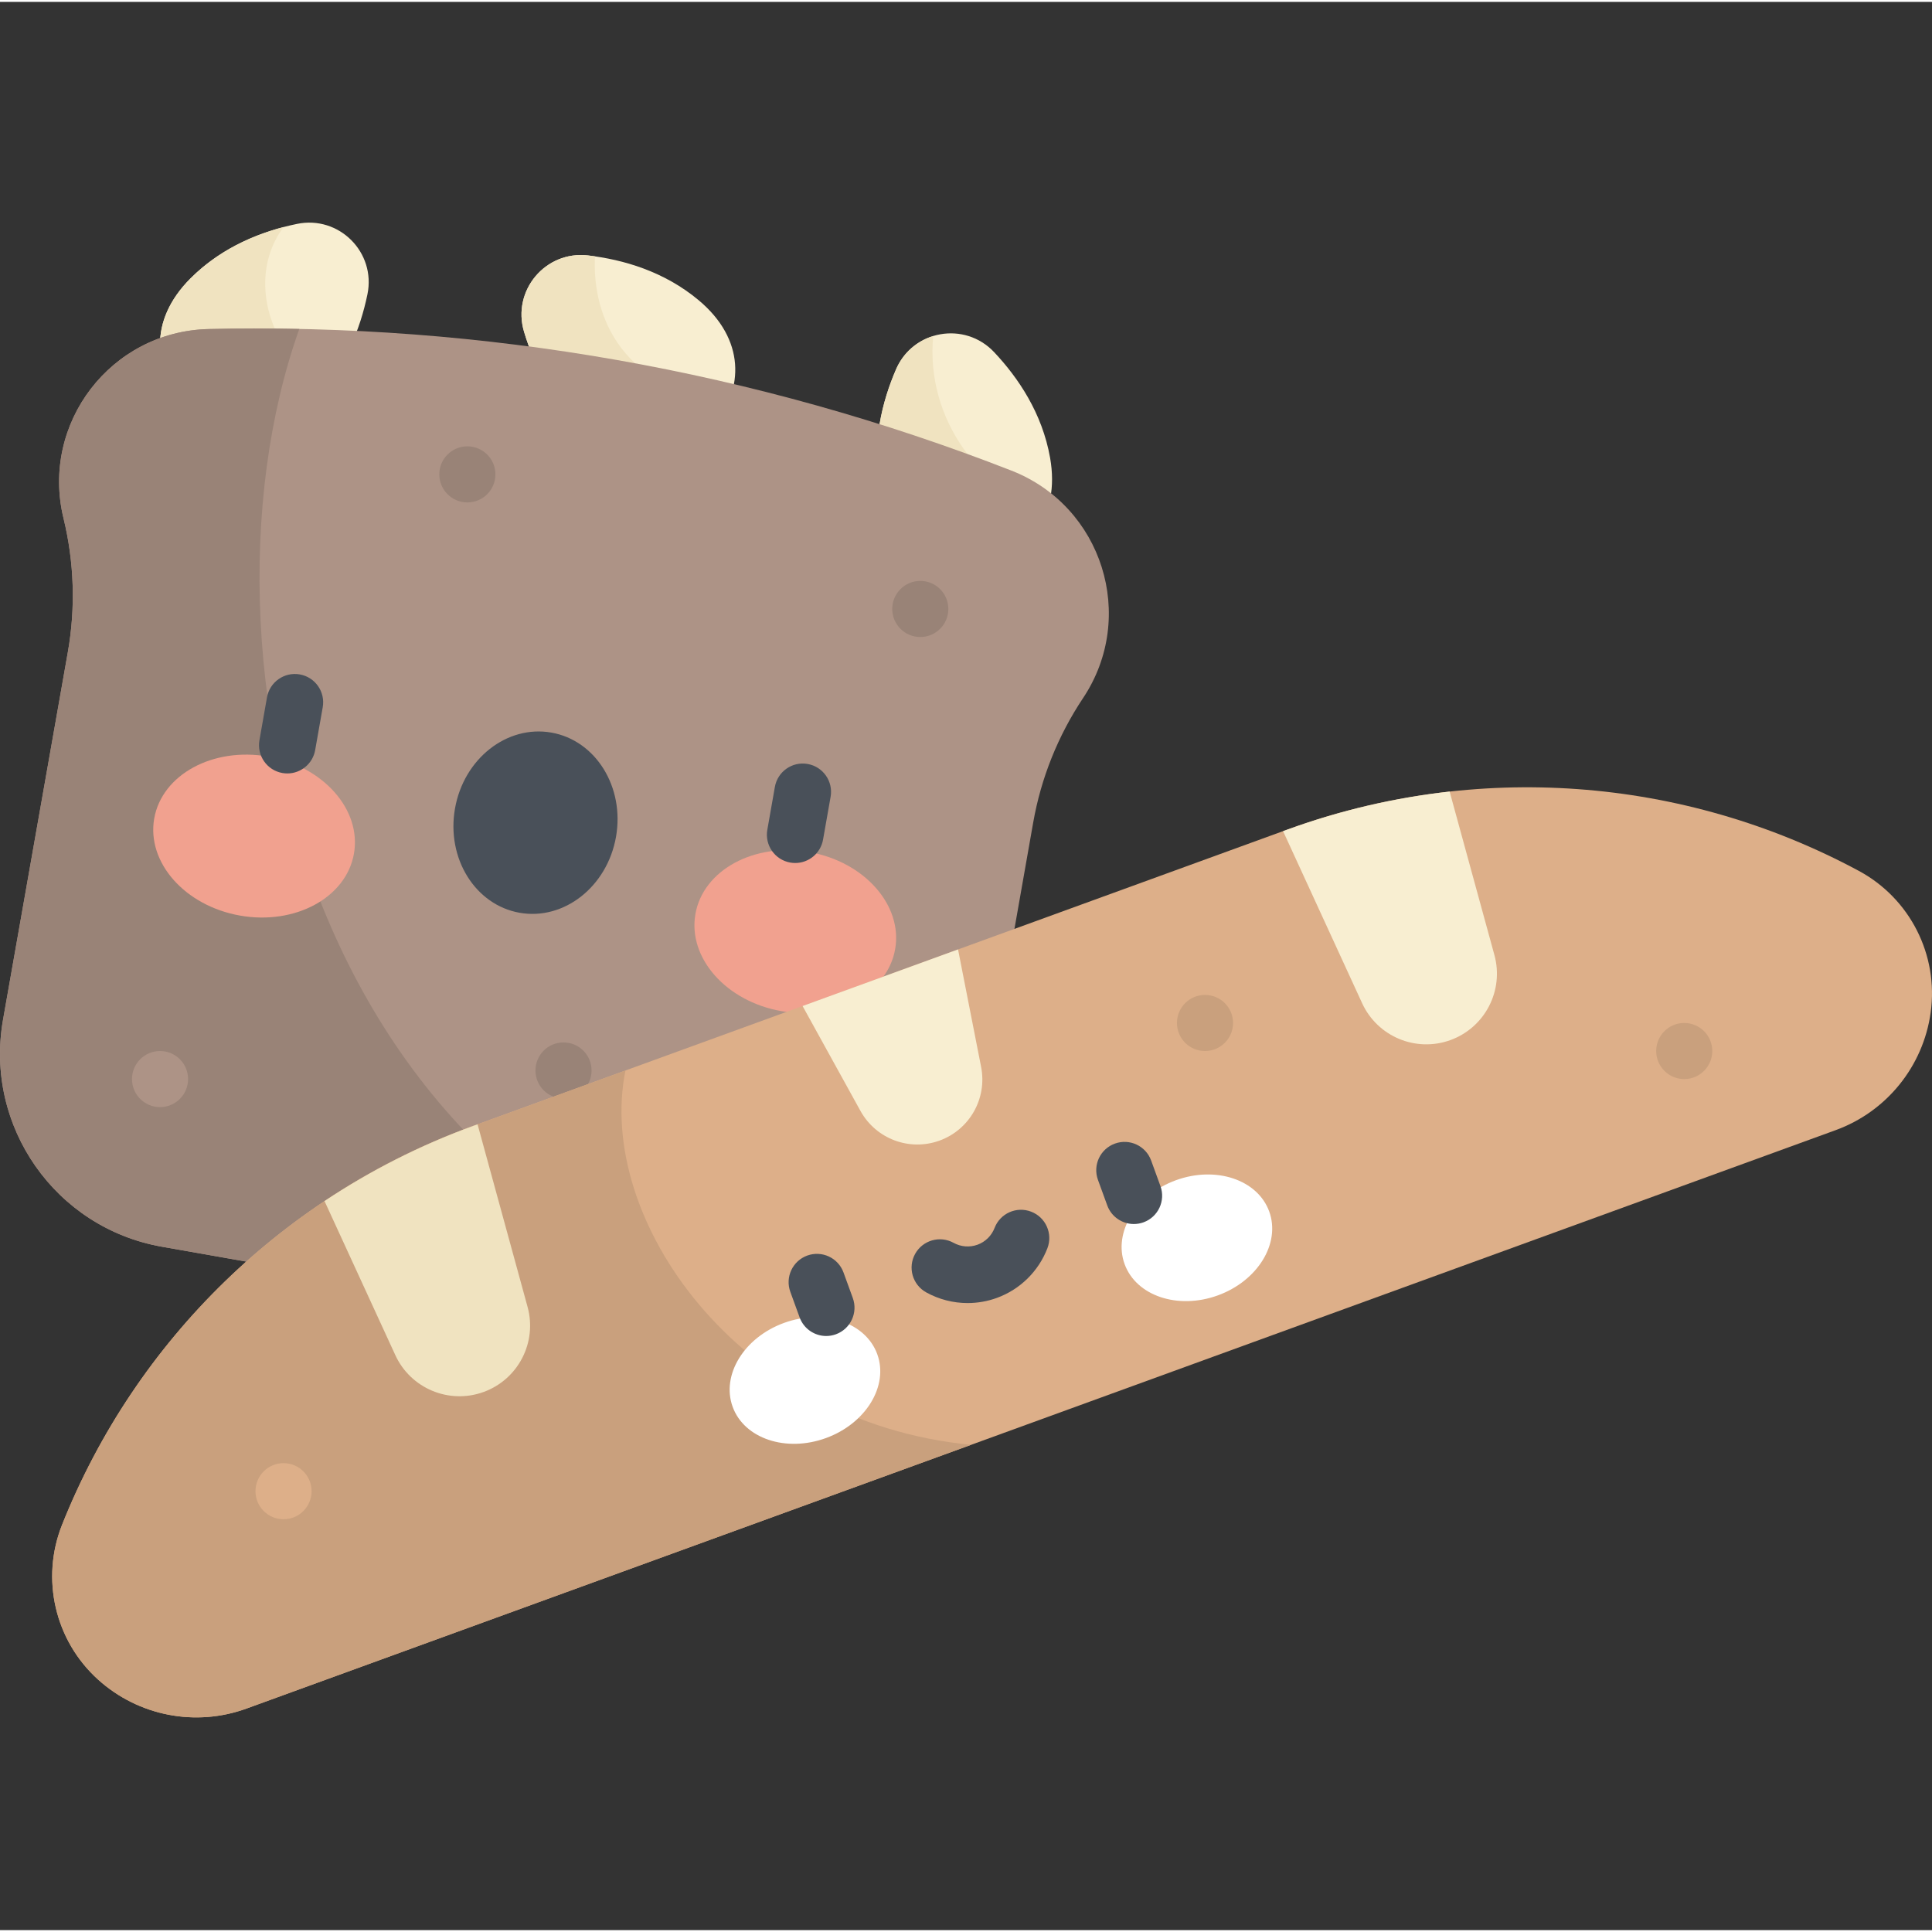 <svg height="511pt" viewBox="0 -58 512 511" width="511pt" xmlns="http://www.w3.org/2000/svg"><rect x="0" y="-58" width="512" height="511" fill="#333333" stroke="none"/><path d="m49.535 48.676c8.961 8.961 22.102 10.352 33.41-.961 8.496-8.496 12.547-19.105 14.43-28.211 2.301-11.141-7.527-20.969-18.668-18.668-9.105 1.883-19.715 5.93-28.211 14.43-11.312 11.309-9.922 24.449-.961 33.41zm0 0" fill="#f8eed1"/><path d="m82.945 47.715c1.621-1.621 3.082-3.32 4.395-5.074-13.184-3.273-23.562-25.793-12.18-40.973-8.23 2.156-17.25 6.184-24.664 13.598-11.312 11.309-9.922 24.449-.961 33.41 8.961 8.961 22.102 10.352 33.41-.961zm0 0" fill="#f0e3c0"/><path d="m259.906 90.738c12.48-2.203 21.156-12.168 18.379-27.922-2.09-11.832-8.457-21.234-14.836-28-7.805-8.277-21.492-5.863-25.996 4.586-3.684 8.535-6.453 19.547-4.363 31.383 2.777 15.754 14.336 22.152 26.816 19.953zm0 0" fill="#f8eed1"/><path d="m277.211 77.355c-16.695-5.82-32.035-24.336-29.902-46.805-4.195 1.285-7.898 4.305-9.855 8.852-3.684 8.535-6.453 19.551-4.363 31.383 2.777 15.754 14.336 22.152 26.816 19.953 8.031-1.418 14.465-6.066 17.305-13.383zm0 0" fill="#f0e3c0"/><path d="m189.078 54.309c8.148-9.707 8.387-22.918-3.867-33.199-9.207-7.727-20.129-10.832-29.363-11.914-11.297-1.324-20.23 9.328-16.969 20.223 2.672 8.906 7.629 19.121 16.832 26.848 12.254 10.281 25.223 7.75 33.367-1.957zm0 0" fill="#f8eed1"/><path d="m157.68 9.438c-.617-.09-1.227-.172-1.832-.242-11.297-1.324-20.23 9.324-16.969 20.223 2.668 8.906 7.629 19.121 16.832 26.848 12.254 10.281 25.223 7.75 33.367-1.953 1.535-1.828 2.789-3.781 3.73-5.816-30.289-4.617-35.855-25.594-35.129-39.059zm0 0" fill="#f0e3c0"/><path d="m268.031 66.211c-67.734-26.445-140.043-39.195-212.738-37.508-25.891.598-44.598 24.984-38.461 50.148 2.832 11.617 3.223 23.695 1.145 35.473l-17.18 97.43c-4.977 28.234 13.875 55.164 42.113 60.145l153.582 27.078c28.238 4.98 55.164-13.875 60.145-42.113l17.18-97.43c2.074-11.773 6.574-22.988 13.207-32.938 14.371-21.551 5.137-50.863-18.992-60.285zm0 0" fill="#ad9386"/><g fill="#998377"><path d="m232.844 291.977c-147.652-12.258-185.492-173.48-153.531-263.297-7.996-.164-16.004-.164-24.02.02-25.891.602-44.598 24.988-38.461 50.152 2.832 11.617 3.223 23.695 1.145 35.469l-17.18 97.43c-4.977 28.238 13.879 55.168 42.113 60.145l153.582 27.082c13.086 2.309 25.883-.512 36.352-7zm0 0"/><path d="m156.77 225.191c0 4.105-3.328 7.434-7.434 7.434-4.105 0-7.434-3.328-7.434-7.434 0-4.109 3.328-7.438 7.434-7.438 4.105 0 7.434 3.328 7.434 7.438zm0 0"/><path d="m251.32 102.879c0 4.105-3.328 7.438-7.434 7.438s-7.434-3.332-7.434-7.438c0-4.105 3.328-7.434 7.434-7.434s7.434 3.328 7.434 7.434zm0 0"/><path d="m131.289 67.215c0 4.105-3.328 7.434-7.434 7.434s-7.434-3.328-7.434-7.434c0-4.105 3.328-7.434 7.434-7.434s7.434 3.328 7.434 7.434zm0 0"/></g><path d="m49.844 227.465c0 4.105-3.328 7.434-7.434 7.434-4.105 0-7.434-3.328-7.434-7.434 0-4.105 3.328-7.434 7.434-7.434 4.105 0 7.434 3.328 7.434 7.434zm0 0" fill="#ad9386"/><path d="m93.801 167.734c2.051-11.641-8.133-23.164-22.75-25.738-14.613-2.578-28.125 4.77-30.18 16.406-2.051 11.641 8.137 23.164 22.75 25.738 14.617 2.578 28.129-4.77 30.18-16.406zm0 0" fill="#f1a18f"/><path d="m184.293 183.715c-2.051 11.637 8.133 23.16 22.75 25.738 14.613 2.574 28.125-4.77 30.18-16.41 2.051-11.637-8.137-23.16-22.75-25.738-14.617-2.574-28.129 4.77-30.18 16.41zm0 0" fill="#f1a18f"/><path d="m76.148 146.469c-.434 0-.871-.035-1.312-.113-4.078-.719-6.805-4.609-6.082-8.688l2-11.359c.719-4.078 4.613-6.805 8.688-6.082 4.078.719 6.805 4.605 6.086 8.688l-2.004 11.359c-.641 3.637-3.805 6.195-7.375 6.195zm0 0" fill="#495059"/><path d="m163.246 163.281c2.324-13.188-5.344-25.559-17.125-27.637-11.785-2.078-23.219 6.926-25.543 20.113-2.328 13.188 5.34 25.559 17.125 27.637s23.219-6.93 25.543-20.113zm0 0" fill="#495059"/><path d="m210.742 170.203c-.434 0-.871-.035-1.312-.113-4.078-.719-6.805-4.609-6.082-8.688l2-11.359c.723-4.078 4.605-6.805 8.691-6.082 4.078.719 6.801 4.609 6.082 8.688l-2.004 11.355c-.641 3.641-3.805 6.199-7.375 6.199zm0 0" fill="#495059"/><path d="m341.211 161.328-215.84 78.559c-49.711 18.094-89.336 56.543-108.918 105.688-5.715 14.332-1.902 30.707 9.555 41.043 10.68 9.637 25.805 12.586 39.32 7.664l421.121-153.273c13.516-4.918 23.207-16.902 25.195-31.148 2.133-15.281-5.473-30.277-19.062-37.586-46.59-25.055-101.66-29.039-151.371-10.945zm0 0" fill="#ddaf89"/><path d="m165.754 225.191-40.379 14.695c-49.711 18.094-89.34 56.543-108.922 105.688-5.711 14.332-1.902 30.707 9.555 41.043 10.68 9.637 25.805 12.586 39.32 7.668l192.02-69.891c-62.16-5.969-99.531-60.09-91.594-99.203zm0 0" fill="#c9a07d"/><path d="m453.773 220.031c0 4.105-3.328 7.434-7.434 7.434-4.105 0-7.434-3.328-7.434-7.434s3.328-7.434 7.434-7.434c4.105 0 7.434 3.328 7.434 7.434zm0 0" fill="#c9a07d"/><path d="m326.773 212.598c0 4.105-3.328 7.434-7.434 7.434-4.105 0-7.434-3.328-7.434-7.434 0-4.105 3.328-7.434 7.434-7.434 4.105 0 7.434 3.328 7.434 7.434zm0 0" fill="#c9a07d"/><path d="m82.574 336.684c0 4.105-3.328 7.434-7.434 7.434s-7.434-3.328-7.434-7.434c0-4.105 3.328-7.434 7.434-7.434s7.434 3.328 7.434 7.434zm0 0" fill="#ddaf89"/><path d="m212.691 208.105 15.34 27.797c4.098 7.43 12.996 10.766 20.969 7.863s12.645-11.18 11.008-19.504l-6.117-31.152zm0 0" fill="#f8eed1"/><path d="m125.371 239.887c-13.996 5.098-27.195 11.805-39.371 19.91l18.762 40.82c4.066 8.852 14.25 13.102 23.406 9.77s14.223-13.133 11.648-22.531l-13.258-48.398zm0 0" fill="#f0e3c0"/><path d="m341.211 161.328c13.996-5.094 28.418-8.438 42.957-10.055l11.867 43.324c2.574 9.398-2.492 19.199-11.648 22.531-9.16 3.336-19.34-.918-23.41-9.77l-20.953-45.602zm0 0" fill="#f8eed1"/><path d="m232.484 300.371c-3.07-8.426-14.133-12.137-24.715-8.285-10.586 3.852-16.676 13.805-13.609 22.234 3.066 8.43 14.133 12.137 24.715 8.285 10.582-3.852 16.676-13.805 13.609-22.234zm0 0" fill="#fff"/><path d="m298.031 276.5c3.07 8.43 14.133 12.141 24.715 8.289 10.586-3.852 16.676-13.809 13.609-22.234-3.066-8.43-14.133-12.137-24.715-8.285-10.582 3.852-16.676 13.805-13.609 22.23zm0 0" fill="#fff"/><path d="m218.957 295.555c-3.066 0-5.941-1.891-7.051-4.938l-2.461-6.766c-1.418-3.895.59-8.195 4.48-9.613 3.895-1.414 8.199.59 9.613 4.48l2.465 6.77c1.414 3.891-.594 8.195-4.484 9.613-.848.309-1.711.453-2.562.453zm0 0" fill="#495059"/><path d="m300.48 265.879c-3.062 0-5.938-1.891-7.047-4.934l-2.465-6.77c-1.414-3.891.594-8.195 4.484-9.609 3.891-1.418 8.195.59 9.613 4.48l2.461 6.766c1.418 3.895-.59 8.195-4.48 9.613-.848.309-1.711.453-2.566.453zm0 0" fill="#495059"/><path d="m256.43 286.824c-3.797 0-7.578-.953-10.977-2.832-3.625-2.004-4.941-6.57-2.938-10.195s6.57-4.938 10.191-2.934c1.945 1.074 4.254 1.258 6.34.5 2.078-.754 3.73-2.379 4.527-4.453 1.488-3.867 5.832-5.793 9.695-4.305s5.789 5.828 4.305 9.691c-2.359 6.125-7.242 10.922-13.398 13.164-2.512.914-5.133 1.363-7.746 1.363zm0 0" fill="#495059"/></svg>